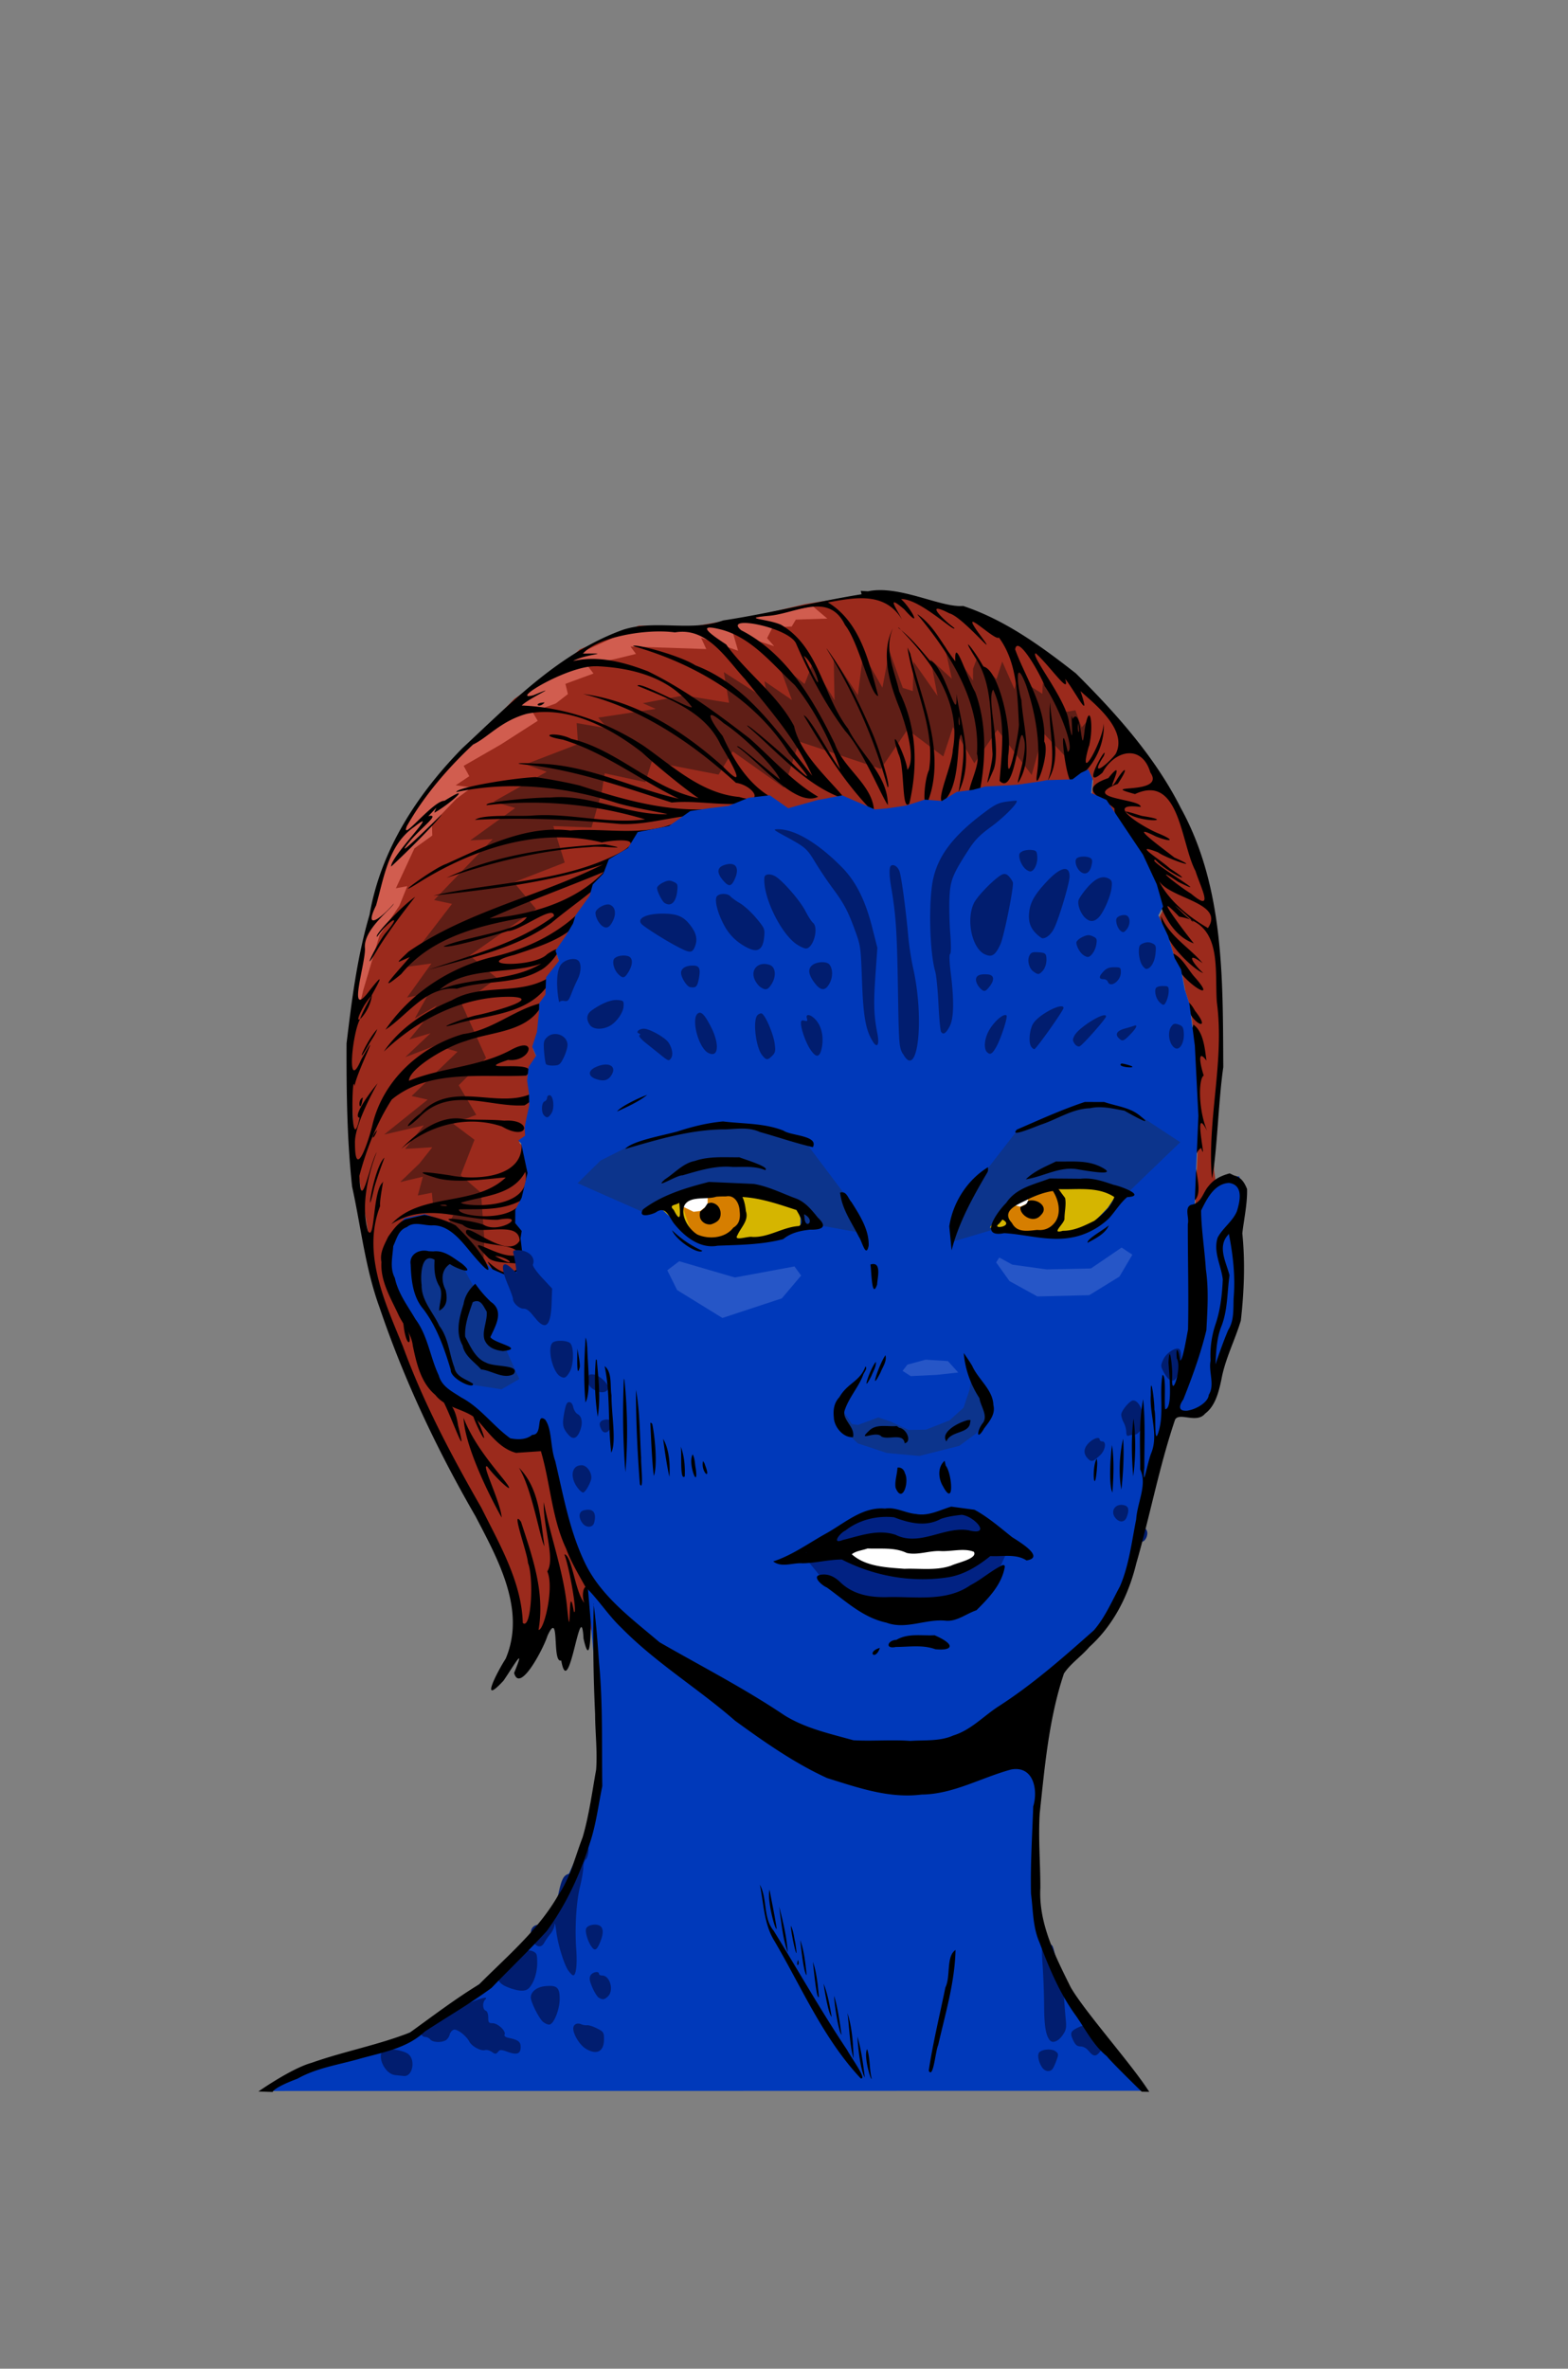 
<svg class="picture" viewBox="0 0 196 296" xmlns="http://www.w3.org/2000/svg">
    <rect x="0" y="0" width="196" height="296" fill="#808080" stroke="none"/>
    <g id="hair">
        <path d="m110.7 74.26-4.43.313-5.69.926-5.48 1.3-8.31 1.46-6.93-.078-7.39 2.96-2.39 2.22-5.78 3.96-4.15 4.25-5.67 5.75-5.12 7.86-2.07 6.41-1.89 6.6-1.49 10.1.03 7.94.402 7.73 2.46 14.7 3.76 11.5 4.99 9.99 3.71 6.98 4.21 8.539 1.48 4.541-.212 3.58.635 1.22.686 1.68 1.58-1.19.973-2.71 1.18-2.97.257 1 1.49 3.65 1.13-3.801 1.16 2.841.178.52-.539-6.39-3.37-8.091-1.59-10.6-1.57 1.55h-3.1l-3.82-3.65-3.87-2.491-2.64-2.669-2.19-6.84-2.97-6.171.512-4.139 1.79-2.051 2.52-.515 3.2 1.08 2.76 2.62 1.21 1.94 1.31 1.26 1.85.799 1.68-.761.182-2.13-.214-1.81.145-.905-.815-.98.016-1.651.794-1.519.734-3.09-.791-3.701-.361-.372.85-.599-.056-1.049.239-1.22.33-1.481-.031-1.54-.233-1.579.189-1.72.929-1.391-.478-1.129.592-1.86.247-2.39.033-1.17.777-1.08.082-2.181 1.62-2.049-.44-1.27 1.26-1.8.938-1.601.307-1 1.77-2.459.386-1.41 1.33-1.37.683-1.78 2.4-1.4 1.22-2 3.9-.756 2.66-1.87 2.45-.358 2.33-.278 2.51-1.03 2.64-.312 2.31 1.62 3.61-1.01 3.14-.596 4.08 1.76 1.54-.137 2.43-.362 2.26-.733 2.15.17 1.85-1.13 2-.257 1.57-.42 2.38-.12 1.64-.107 2.8-.402.84-.165 3.24-.1 1.07-.814.912-.434.529 1.19-.174 1.77 1.91.855 1.93 2.91 2.64 3.94 1.72 3.7.79 2.77-.589 1.11 1.22 2.59.82 2.77.793 1.41.457 2.47.592 1.85.33 2.53.136.395.105 1.46.102.794.111 2.18.337 4.67-.055.884.051 1.011-.472 11.1.828-.866 1.7-2.35-.184-1.33.033-2.99.547-6.44.49-4.34-.106-5.88-.659-8.83-.648-5.49-2.05-5.48-2.21-5.91-4.51-7.05-1.95-2.16-4.65-5.49-5.84-4.76-4.94-2.9-5.42-2-4.37-1.36z" fill="#9b2a1c"/>
        <path d="m101.6 75.76 1.81 1.54-3.93.128-.518.864-2.4.115-.678 1.34.883 1-5.15-1.66.646 2.23-4.63-1.62.647 1.41-9.47-.311.685.92-2.39.587-3.74.782.821 1.08-3.51 1.29.312 1.28-1.51 1.17-2.92 1.06.659 1.11-4.6 2.95-4.66 2.68.704 1.29-1.7 1.14 2 .267-1.93 1.43-3.04 3.17.044 1.409-2.23 1.601-2.32 4.99 1.43-.268-.996 2.451-2.48 3.71-2.02 6.79-1.75 7.359 1.94-14.4 1.96-6.601 1.32-4.039 1.27-2.22 2.47-3.88 5.93-6.94 4.89-4.43 6.07-4.91 2.63-1.86 6.95-3.2 7.65.256 5.21-1.15 3.6-.713z" fill="#d15d4f"/>
        <path d="M136.2 93.17v-3.41l-.988 1.14-.789-2.14-1.31.228-.804-1.36-1.96-2.26-.053 1.33-1.79-1.12-1.03-2.33-.659 2.89-1.54-3.47-.717 2.21-2.48-2.5-.448 1.19-.006 1.49-1.96-2.92.07 1.99-1.68-3.5.922 4.19-2.66-2.42.871 4.56-3-4.28-.087 3.68-1.25-.394-1.68-4.61-.869 4.58-2.41-4.23-.659 5.15-3.02-4.58.102 5.23-2.75-4.55-.988 2.52-3.31-2.67 1.72 4.67-3.42-2.34.354 2.35-5.44-3.49.648 3.83-5.65-.924-5.13.976 1.62.714-7.19 1.09 1.16 1.34-3.86-.662.17 2.63-6.56 2.52 2.64.941-6.63 3.73 2.7.792-5.62 4.05 2.81-.159-7.33 7.61 2.24.481-6.09 7.93 3.52-.486-3.05 4.26 2.73-.551-1.76 3.16 2.75-1.61-3.44 4.24 2.65-.774-3.15 2.981 3.8-1.451 2.73.774-5.74 5.54 2.01.447-5.45 4.37 4.97-1.151-2.35 2.94 3.41-.207-1.61 2.029-2.41 2.32 2.84-.669-.636 2.35 1.76-.345.226 2.37 2.45.45-.64 1.149 3.23 3.43 1.19 1 .1-2.599-.41-5.79-2.54-2.2 1.72-4.43-2.66-2 2.88-1.12-2.19-3.69 3.42-3.41-3.03-6.71 4.38-3.27-3.39-2.821L67 113.58l-2.77-3.32 6.36-2.47-1.43-4.56 4.78.177 1.29-4.52.357-2.25 5.08 1.1.805-2.56 8.35 1.62 1.76-2.9 6.42 4.54 1.89-5.77 10.2 3.42 3.34-4.91 4.48 3.36 1.21-3.68 2.67 4.53 2.89-4.2 4.28 5.66 1.45-5.25 3.1 3.3z" fill="#5f1e16"/>
        <path d="M107.7 74.26c-5.82.942-11.5 2.39-17.3 3.27-4.1 1.46-8.41-.148-12.5 1.16-7.98 2.87-14 9.14-20.1 14.8-5.61 5.72-10.2 12.7-11.6 20.8-1.55 5.241-2.23 10.7-2.88 16.1-.02 5.991.049 12 .694 17.9 1.1 4.98 1.64 10.2 3.43 15.1 3.09 9.111 7.2 17.8 12 26.1 2.78 5.34 6.36 11.7 3.76 17.8-1.02 1.57-3.35 6.07-.271 2.741 1.22-1.76 2.89-4.741 1.33-.971.716 2.639 3.7-3.12 4.17-4.64 1.61-3.511.512 3.5 1.72 3.08.979 5.44 2.46-8.54 2.79-2.73 1.06 4.75.962-3.51.808-5.12-.323-2.64-1.27-.831-.713.655-1.18-1.44-1.54-5.98-2.49-6.07.711 1.93 1.66 7.72 1.19 7.18-.79-4.57-.305 4.91-.835-.405-.424-4.54-2.05-8.82-2.94-13.3-.065 3.17 1.47 7.12.445 8.66.902 1.95-.41 7.46-1.09 7.3.822-4.69-.757-9.09-2.19-13.5-1.34-1.86.811 3.9.869 5.14.74 1.8.431 8.44-.648 7.5-.149-5.17-2.93-9.86-5.18-14.4-3.73-6.5-7.23-13.1-9.82-20.2-2.22-5.46-5.13-11.6-2.83-17.5-.122-.687.552-3.7.295-2.93-1.24 1.16-.929 7.46-1.82 6.06-.924-3.27.05-7.15 1.1-9.88-.953 1.71-1.99 7.89-2.17 2.97.87-3.29 2.19-6.65 4.05-9.53 4.69-3.85 11.2-2.71 16.8-2.99 2.43-2.24-7.44-.24-2.26-1.96 2.82.323 3.76-3.02.507-1.33-4.02 2.23-8.77 2.24-12.9 3.94-.031-1.46 4.53-4.24 7.15-4.99 3.31-1.22 7.93-1.05 9.62-4.78-3.51.77-6.31 3.46-10 3.93-5.34 1.55-9.93 5.689-11.3 11.2-.415 1.86-2.22 7.42-2.22 2.42-.09-2.42 2.87-7.56 2.84-7.48-1.19 1.43-3.17 4.23-2.25 4.31-1.2 5.38-.969-6.08-.647-3.96.394-2.04 3.62-8.19.83-3.29-1.88 4.39-1.11-3.35-.133-5.07.598-1.87 4.39-7.64 1.14-3.51-2.88 3.85-.375-3.66-.537-5.39-.179-2.36 3.42-4.93 3.61-5.54-1.14 1.4-3.97 3.82-2.21.228.998-3.51 1.52-7.56 4.77-9.81 3.56-2.79-3.01 3.74-2.89 4.96 1.93-1.77 5.86-5.7 6.34-6.54-1.15 1.11-6.81 6.69-3.76 3.1 1.45-1.63 3.58-3.19 2.07-2.86 1.5-1.56.893-1.04.755-.433 1.77-.941 5.13-3.9 1.27-1.49-1.43-.042-5.57 5.34-4.71 3.17 2.16-3.83 5.2-7.33 8.28-10.2 1.83-.862 3.46-2.94 6.72-3.84 5.16-1.05 10.4 1.72 14.4 4.83 2.05 1.9 5.66 4.8 7.06 5.72-5.83-1.19-10.1-6.04-15.9-7.41-1.91-.95-4.51-.501-1.06.095 5.23 1.59 9.62 5.05 14.5 7.39-5.96-1.35-11.5-4.33-17.8-4.39-1.82-.106-3.56-.087-.796.176 6.09.743 11.9 2.84 17.7 4.68 3.17-.308 6.46.49 9.45.05 1.28-.897 6.81 1.6 2.92-.739-2.9-1.72-4.66-4.67-6.01-7.64-1.24-1.48-2.74-4.05.145-1.58 2.53 1.64 6.56 5.67 7.03 7.05-1.54-1.17-5.59-4.73-5.33-4.11 2.86 1.99 7.3 7.63 10.1 6.25-3.29-1.94-5.73-4.78-8.58-7.3-4.01-3.09-8.14-6.16-12.7-8.38-2.94-1.13-6.22-2.01-9.35-1.28 1.59-.924 5.25-.972 1.23-.932 1.78-2.02 7.75-3.15 11.5-2.65 4.05-.687 6.38 3.26 8.74 5.82 3.1 3.84 6.41 7.57 8.42 12.1-4.14-5.26-8.06-11.3-14.6-13.8-1.98-1.26-7.7-2.78-7.79-2.41 7.67 2.18 15.2 6.53 19.5 13.4 1.34 1.57 3.9 4.6.702 1.55-1.49-1.48-6.34-5.61-5.91-4.95 3.82 3.29 7.36 7.51 12.2 9.13-1.5-2.07-5.57-5.41-6.37-9.13-2.09-3.95-5.92-6.62-8.49-10.2-1.52-1-4.24-2.81-.501-1.83 3.78 1.06 6.32 4.35 9.08 6.91 2.46 3.04 4.52 7.09 5.67 10.5-1.38-1.85-3.77-6.49-4.56-6.73 2.56 4.31 5.23 8.62 8.8 12.2.033-3.4-3.81-5.47-4.9-8.62-2.69-5.52-6.03-11.3-11.7-14.2-2.45-2.03 6.17-.355 6.89 1.75 1.64 3.75 3.61 7.49 6.08 10.8 2.25 2.49 4.34 7.75 5.35 9.29.023-3.73-3.4-6.35-4.96-9.53-3.15-4.07-3.58-10.2-8.39-13-1.74-.77-5.2-.794-1.53-1.12 3.35-.276 7.5-3.07 9.53 1.15 1.74 2.16 3.12 8.72 4.15 8.87-1.14-4.24-2.24-9.25-6.29-11.7 3.33-.595 7.12-1.38 9.26 2.14-.668-1.34-2.08-3.28.27-1.28 2.47 2.79.75-.28-.386-1.27 2.3-.09 6.81 4.29 6.66 3.61-1.27-.91-3.98-3.56-.624-1.83 1.76.45 6.82 6.72 3.62 2.41-2.55-3.58 2.19 1.18 2.57.608 2.3 3.1 2.32 7.24 2.51 10.9-.092 1.72-1.61 8.66-1.34 3.84.539-3.4-1.24-10.8-3.11-11.1-1.05-1.96-3.11-4.49-.988-1.09 2.29 3.51 1.83 8 2.14 12-.041 1.83-1.52 5.84.169 1.86.911-2.94-.978-8.74-.09-9.9 1.64 3.6 1.1 7.58.797 11.4 2.03 2.13 2.4-7.62 2.99-5.38.687 1.58-1.02 5.88-.643 5.58 1.92-3.08.582-6.93.381-10.3-.505-1.66-.86-5.58.575-1.89 1.19 3.53 1.88 7.4 1.38 11.1-.461 3.04 1.72-2.59.895-4.03.305-4.22-2.24-7.7-3.63-11.5.303-2 3.3 3.37 3.68 4.57 1.47 2.05 3.92 7.81 2.89 8.23-1.13-5.17-.424 2.88.466 3.85 2.52-1.48 4.18-4.46 4.04-7.4-.108 2.24-3.38 8.07-1.84 2.78.628-2.3.106-6-.541-2.02-.47 4.36-.309-3.19-1.52-1.32-.377-1.95.364 5.01-.449.463-.248-2.8-4.89-8.44-4.16-8.67 1.74 1.52 4.38 5.43 3.68 3.2 1.25 1.51 3.34 5.78 1.92 1.52 1.36 1.31 6.03 4.74 4.4 7.86-1.07 1.37-3.39 3.17-1.49.264.797-2.11-3.2 4.7-.154 2.07 1.49-2.81 4.93-3.61 5.98-.01 2.01 2.9-6.93 1.35-1.92 2.69 5.61-2.6 5.72 6.2 7.56 9.61.624 2.03 2.46 5.38-.552 2.84-1.72-1.05-5.12-3.83-1.61-1.48 5.07 2.51-4.37-2.92-2.83-2.74 1.27 1.43 5.56 3.51 1.8 1.07-1.33-1.2-4.86-3.32-1.49-2.02 1.14.82 5.91 2.39 2.03.642-.905-.738-6.32-4.64-2.33-2.64 1.83.746 2.64.59.404-.34-1.75-.673-7.18-3.96-2.28-3.33.133-1.04-7.74-.991-2.86-2.89 1.43-2.09 1.01-2.39-.27-.262-1.51 2.18 1.65-3.65-.904-.457-4.26 1.47-.351 2.67.763 3.81-.135 1.7 3.52 5.08 3.98 7.91 1.54 3.17 2.29 7.57 5.94 8.94-1.01-1.24-5.6-7.29-1.83-3.34 5.47.87 4.41 6.52 4.71 10.7.993 7.36-1.24 14.6-.617 22 .632-2.91.796-9.56 1.42-13.9-.064-10.9.145-22.5-5.32-32.4-3.22-6.38-8.08-11.8-13.1-16.8-4.3-3.37-8.82-6.67-14.1-8.43-2.76.244-7.99-2.66-11.9-1.83l-.9-.058zm7 2.56c4.07 4.89 7.85 10.8 7.42 17.4.675 1.68-2.78 6.73.374 4.56.747-3.96.856-8.41-.597-12.3-1.03-1.75-2.64-7.22-2.48-3.84-1.56-1.96-2.61-4.42-4.72-5.87zm-2.39 1.58c3.97 4.02 7.93 9.26 6.79 15.3-.058 1.92-2.11 6.18-1.28 6.54 2.38-1.82 1.72-8.22 2.33-8.44.88 2.04-.559 7.86-.278 7.09 1.87-3.91.295-8.24-.326-12.2.238 4.54-1.42-3.6-3.32-4.15-1.21-1.44-2.41-2.91-3.91-4.06zm-.737.205c-1.53 3.11-.341 6.92.913 10 .81 2.22 2.02 6.23.944 7.6-.215-1.87-2.54-6.34-1.12-1.99.822 1.57.356 7.34 1.36 6.2 1.09-4.72.934-9.51-1.26-14-.55-2.52-1.95-5.23-.833-7.79zm1.86 2.31c.781 5.09 3.5 10.1 2.7 15.3-.76 1.51-.872 6.82.267 2.66 1.47-5.88-1.29-11.6-2.62-17.2zm-10.1.158c3.33 5.38 5.94 11.2 7.62 17.3.492.119-1.13-5.01-1.93-6.82-1.57-3.63-3.34-7.29-5.68-10.5zm-2.86.89c1.32.799 2.73 5.6.952 1.94zm-25.9 1.29c4.42.189 9.12 1.39 11.9 5.08.267.58-6.71-3.35-6.78-2.63 3.96 1.63 8.47 3.23 10.4 7.39 1.08 1.84 3.68 6.2.297 2.71-4.91-4.39-10.8-8.21-17.5-9.08 7.25 1.8 13.6 6.08 19.1 11.1 2.19.312 3.74 2.76.423 1.77-4.71-.43-8.21-3.75-11.9-6.35-4.53-2.97-9.82-4.86-15.3-5.08.936-.947 5.21-2.83 1.46-1.28-3.19.828 4.33-3.72 7.77-3.62zm56.7 4.51c-.361 3.27.961 6.65-.312 9.8 1.88-2.92.398-6.6.312-9.8zm-63.2.02c-1.54.057-.697.842 0 0zm51.8 1.72c.294 1.58-.178 1.43 0 0zm14.9.838c.334 1.54-.186 1.48 0 0zm-67.8 6.77c-2.9.115-9.88 1.29-9.94 1.87 6.63-1.4 13.5-.718 19.9 1.31 1.84.599 6.14 1.31 6.49 1.45-5.01.172-9.6-2.53-14.6-2.08-2.21-.02-8.48.557-7.98.953a49.637 49.637 0 0 1 19.8 1.779c-4.71.625-9.45-.842-14.2-.47-2.09.13-6.03-.196-7.07.527 6.03-.318 12.1-.053 18.1.52 3.92.18 7.59-1.371 11.5-1.14 2.21-.384 2.72-1.22.234-.747-5.75.439-11.3-1.15-16.7-2.91-1.81-.444-3.65-.773-5.49-1.05zm73.7 4.28c1.33 1.451 6.75 1.28 2.08.575-.692-.197-1.37-.446-2.08-.575zm-55.5 1.081c-4.3 2.25-9.3.943-13.9 1.309-5.52-.667-10.6 1.961-15.5 4.181-1.62.522-7.71 5.06-3.05 2.1 6.63-4.05 14.7-6.7 22.5-4.79 1.54-.316 5.69-.69 2.34 1.25-7.22 3.81-15.6 3.63-23.4 5.399 7.12-.832 14.4-1.59 21.2-3.899-7.94 3.98-16.9 5.81-24.3 10.9-1.79 1.711-1.53 1.391.15.684-1.12 1.39-4.71 5.119-1.06 2.119 3.83-4.69 9.98-6.129 15.7-7.119-1.07 1.81-7.3 2.36-10.4 3.649.381.318 5.82-1.209 8.03-1.909 1.51.007 5.79-3.39 5.76-1.87-4.6 3.44-10.3 4.86-15.7 6.72 5.23-1.51 11-2.67 15.4-5.88 3.39-2.84 7.07-4.98 9.57-8.72 1.44-2.87 5.05-1.5 6.58-4.14zm-9.56 3.04c-6.72.361-13.7 1.33-19.8 4.19 5.79-1.98 11.8-3.48 18-3.85 1.1-.191 5.36.362 2.28-.238zm-.13 3.44c-3.66 3.84-9.25 5.37-14.3 5.819 4.7-2.109 9.58-3.85 14.3-5.819zm69.4 1.159c1.48 2.23 8.24 2.701 6.11 5.86-2.37-1.36-4.9-3.429-6.11-5.86zm-93 1.97c-1.6 1.1-5.21 4.86-4.75 4.991 1.38-1.98 3.43-3.26 1.01-.416-1.24 1.61-3.21 5.83-.808 1.75 1.38-2.2 2.95-4.28 4.55-6.32zm21.8.59c-3.13 3.681-7.57 5.88-12.3 6.961-5.31 1.359-10.1 4.5-13.2 9.039 2.89-1.92 5.03-5.43 8.94-5.12 3.39-1.099 7.24-.462 10.4-2.289 1.31-.585 3.87-4.04.866-2.021-1.62 1.711-9.66 1.48-4.08.081 3.54-1.211 8.36-2.48 9.37-6.651zm73.2.5c1.23.921 3.74 3.371 1.15 1.121zm-1.74 1.29c-.028 3.03 4.05 6.701 5.26 7.141-1.27-1.15-2.34-2.891-.074-1.241-1.66-1.99-4.18-3.36-5.19-5.9zm1.51 4.69c-.664 2.44 6.51 7.21 2.58 2.831-.821-.97-1.4-2.231-2.58-2.831zm-79 1.27c-3.84 2.32-8.65 1.621-12.7 3.26 3.42-2.97 8.66-1.85 12.7-3.26zm.824 1.82c-3.67 2.161-8.3.62-12 2.76-3.29 1.381-6.46 3.4-8.49 6.4 4.3-4.1 10.1-7.01 16.1-6.829 3.79.232-3.29 2.079-4.51 2.299-1.67.353-6.22 2.18-2.11.947 3.99-1.06 8.98-1.18 11.3-5.169l.038-.28-.251-.128zm-22 2.161c-.176 2.19-3 4.85-.942 1.23.284-.43.565-.87.942-1.23zm102 .78c-.351 2.29 3.41 4.309.891 1.119-.234-.413-.487-.845-.891-1.119zm.681 2.929c-1.28 3.601.697 7.831-.198 11.7-.216 3.58-.582 7.161-.677 10.7 3.42-.627-.259-5.651 1.86-7.06.858 2.56-1.19-5.92.765-2.1-1.09-2.51-1.15-6.491-.441-6.95-.443-1.351-.846-3.44.342-1.87-.209-1.47-.366-3.63-1.65-4.5zm-102 .494c-1.39 1.461-3.07 5.521-.915 1.66.34-.53.7-1.06.915-1.66zm19.2 8.091c-4.26 1.879-9.98-1.76-13.8 2.449-1.69 1.21-2.39 2.56-.187.511 3.84-4.01 8.87-1.24 13.2-1.53.39-.233 1.67-1.04.839-1.43zm-21 .463c-.708.247-.388 1.88-.11.588l.111-.588zm12.7 2.71c-3.1-.685-6.14 1.87-7.91 3.7 3.46-2.97 8.21-4.28 12.6-2.799 3.38 1.98 3.87-.971.297-.725-1.66-.164-3.32-.09-4.98-.174zm-10.9 1.33c-.582 1.55-.866.934 0 0zm18 1.36c.612 4.64-5.64 4.98-8.89 4.32-1.34-.2-5.69-.864-1.98.242 2.6.921 7.73.034 8.93.024-3.91 3.709-10.6 1.79-14.3 5.829 4.3-2.819 8.84-.47 13.3-.545 4-.743.187 1.81-1.74.636-1.58-.627-7.24-1.32-2.67-.031 1.9 1.7 6.98-.756 7.15 1.991-1.52 2.649-7.12-2.831-6.69-.921 1.49 2 6.15 1 6.54 2.63-1.95 1.1-7.58-3.38-3.77.452 1.2 1.18 6.38.029 3.03 1.76-1.8.887-4.52-3.39-2.16.21 4.2 3.32 5.32-3.38 3.31-5.81-.305-3.69 2.99-7.41-.09-10.8zm-17.1 2.1c-1.41 1.28-2.48 9.09-1.28 3.76.369-1.269.821-2.519 1.28-3.76zm17.6 1.78c1.03 4.781-7.41 4.39-8.06 3.86 2.84-.9 6.47-.882 8.06-3.86zm-.291 3.43c-1.17 3.091-8.29 2.12-7.99 1.26 2.71-.056 5.56.198 7.99-1.26zm-9.7.685c.953.353-1.82-.01 0 0zm6.21 6.401c1.76.094 3.1 1.719 0 0zm-11.5 7.95c.319 4.31 1.71 3.17 0 0zm4.85 9.879c1.03 1.7 3.41 8.69 2.04 3.371-.199-1.301-.59-2.921-2.04-3.371zm3.81 1.841c.394 1.47 2.4 5.159.951 1.51-.308-.478-.361-1.24-.951-1.51zm-1.09.609c.228 4.071 4.01 11.1 4.76 12.4-.107-1.88-2.7-7.02-1.77-6.341 1.14 1.581 4.41 4.481 1.57 1.041-1.78-2.2-3.52-4.481-4.56-7.14zm6.92 6.18c1.64 2.611 2.68 9.08 3.19 9.801-.499-3.37-.63-7.241-3.19-9.801z"/>
    </g>
    <g id="colors">
        <path d="m33.78 261.3 1.206-.939 7.671-3.678 6.58-1.7 3.67-1.83 8.78-6.521 7.02-7.34 3.82-8.18 1.7-6.34.608-3.65-.147-8.53-1.29-15.2-3.37-8.09-1.6-10.6-1.57 1.55h-3.1l-3.82-3.65-3.87-2.49-2.64-2.67-2.19-6.84-2.97-6.17.512-4.14 1.79-2.05 2.52-.516 3.2 1.08 2.76 2.62 1.21 1.94 1.31 1.26 1.85.799 1.68-.763.18-2.12-.214-1.81.146-.905-.815-.98.016-1.65.793-1.52.735-3.09-.791-3.7-.362-.373.852-.598-.057-1.05.239-1.22.33-1.48-.031-1.54-.233-1.58.189-1.72.929-1.39-.48-1.13.595-1.86.247-2.39.033-1.18.777-1.08.082-2.18 1.62-2.05-.44-1.27 1.25-1.8.94-1.6.307-.999 1.77-2.46.386-1.41 1.33-1.37.683-1.78 2.39-1.4 1.22-2 3.91-.757 2.66-1.87 2.45-.358 2.33-.28 2.51-1.02 2.64-.312 2.31 1.62 3.61-1.01 3.14-.594 4.08 1.76 1.54-.137 2.43-.362 2.26-.734 2.15.169 1.85-1.13 2-.256 1.57-.42 2.38-.12 1.64-.107 2.8-.403.84-.164 3.24-.1 1.07-.814.914-.434.53 1.19-.175 1.77 1.91.854 1.93 2.91 2.64 3.94 1.72 3.7.79 2.77-.586 1.11 1.22 2.59.818 2.77.794 1.41.456 2.47.594 1.85.672 5.19.445 8.75-.53 12.5 1.35-2.65 2.06-2.21 2.24-.053.501 2.86-.986 3.62.492 5.99-.494 5.85-1.59 4.18-1.12 4.41-1.65 2.21-2.66.259-.507-.287-2.58 6.41-1.71 6.99-1.9 8.04-2.58 5.3-5.66 5.51-2.67 9.9.456 1.84-.916 5.75.06 8.86.675 6.62 3.27 7.05 3.03 5.39 2.66 3.09 4.529 4.423z" fill="#0039ba"/>
        <path d="M49.35 259.3c-1.17-.145-2.17-2.069-1.56-3.02.262-.415 2.5-.145 3.22.385.967.721.578 2.839-.506 2.759a34.146 34.146 0 0 1-1.15-.121zm80.9-.963c-.421-.653-.594-1.49-.377-1.821.283-.433 1.57-.549 2.06-.187.389.292.401.379.132 1.13-.159.451-.385.939-.502 1.09-.332.418-.972.313-1.31-.212zm5.85-2.021c-.285-.362-.666-.58-1.02-.586-.439-.008-.654-.182-.922-.75-.437-.923-.35-1.16.591-1.61.655-.311.867-.32 1.72-.071 1.6.468 2.03 1.68 1.09 3-.526.739-.877.743-1.45.012zm-74.7.06c-.212-.159-.559-.245-.774-.188-.528.138-1.65-.468-1.96-1.061-.386-.741-1.51-1.599-1.94-1.49-.212.056-.443.332-.515.614-.07.283-.303.607-.516.721-.581.31-1.61.25-1.91-.113a.963.963 0 0 0-.65-.319c-.438 0-.706-.615-.501-1.151.167-.432 1.17-.982 1.8-.982.252 0 .713-.18 1.02-.4 1.77-1.25 6.09-3.01 5.19-2.12-.359.359-.318 1.22.065 1.37.197.076.32.4.32.847 0 .633.066.723.542.723.644 0 1.68.955 1.51 1.389-.08.208.069.348.46.432 1.25.267 1.54.485 1.54 1.16 0 .847-.465 1.02-1.63.596-.773-.278-.953-.285-1.16-.038-.296.359-.405.356-.892-.013zm11.8-.379c-.736-.454-1.54-1.759-1.54-2.509 0-.512.474-.759 1.01-.525.205.089.535.143.733.117.197-.024.75.155 1.23.398.811.414.866.501.866 1.361 0 1.55-.919 2.009-2.3 1.16zm58.1-.961c-.549-.545-.771-1.77-.785-4.3a94.128 94.128 0 0 0-.18-5.039c-.093-1.291-.125-2.461-.072-2.611.149-.405 1.08-.319 1.31.121.115.214.323 1.05.465 1.86.141.813.377 1.57.523 1.69.159.128.319 1.021.397 2.24.072 1.111.187 2.6.255 3.301.108 1.11.058 1.38-.382 2.02-.493.725-1.19 1.04-1.53.701zm-63.4-2.36c-.496-.392-1.55-2.47-1.55-3.07-.004-.697.725-1.29 1.73-1.4 1.53-.172 1.89.137 1.88 1.6-.011 1.33-.713 3.1-1.27 3.19-.176.029-.53-.114-.788-.319zm6.95-3.04c-.189-.111-.551-.684-.805-1.27-.356-.83-.411-1.17-.234-1.5.23-.433 1.06-.599 1.06-.212 0 .117.176.213.393.213.999 0 1.51 1.9.708 2.63-.442.399-.638.424-1.13.138zm-11.1-1.2c-1.66-.565-1.92-1.37-.8-2.49.381-.381.861-.95 1.06-1.26.483-.74 1.86-1.18 2.61-.839.474.217.532.372.532 1.431 0 1.219-.398 2.469-1 3.129-.416.461-1.13.47-2.41.033zm7.3-2.16c-.546-.791-1.31-3.259-1.52-4.96-.097-.763-.189-1.13-.204-.816-.016.314-.253.842-.529 1.17-.28.339-.533.7-.753 1.08-.379.717-1.04.606-1.44-.244-.479-1-.25-1.81.559-1.97.408-.082.645-.273.687-.556.036-.237.394-.607.797-.823.686-.366.757-.508 1.09-2.18.451-2.22.693-2.68 1.5-2.85.438-.087.709-.307.848-.685.111-.306.262-.7.334-.875.074-.176.112-.529.088-.785-.039-.4.484-.92.927-.92.265 0 .1 1.24-.199 1.49-.176.146-.32.599-.32 1 0 .406-.182 1.47-.403 2.37-.479 1.94-.674 5.13-.481 7.87.137 1.961-.017 3.25-.386 3.25-.106 0-.375-.264-.598-.586zm2.83-3.099c-.449-.686-.76-1.801-.611-2.181.145-.378.958-.604 1.53-.424.61.193.704.887.267 2-.459 1.17-.726 1.31-1.18.611zm68.1-51.1c-.34-.822-.16-1.29.495-1.29.742 0 1.11.529.864 1.239-.294.839-1.02.869-1.36.056zm-69.2-1.771c-.507-.723-.426-1.409.184-1.569 1.16-.292 1.63.254 1.31 1.53-.167.669-1.04.692-1.49.038zm66.7-.555c-.78-.86-.09-1.94 1.05-1.65.557.14.65.587.305 1.489-.245.645-.852.716-1.36.157zm-67.1-3.61c-1.2-1.38-1.02-3.04.326-3.04.596 0 1.21.781 1.21 1.54 0 .534-.735 1.87-1.03 1.87-.1 0-.331-.167-.509-.373zm63.6-3.88c-.601-.6-.542-1.32.165-1.99.594-.569 1.32-.767 1.32-.36 0 .117.143.213.319.213.556 0 .383 1.12-.267 1.72-.905.845-1.07.889-1.54.42zm-64.9-2.94c-.742-.85-.829-1.27-.562-2.72.199-1.08.338-1.39.628-1.39.242 0 .423.228.513.642.078.352.314.734.526.847.575.308.696 1.15.305 2.13-.376.942-.868 1.11-1.41.488zm69.7-.403a2.75 2.75 0 0 0-.312-1.14c-.167-.294-.307-.746-.312-1-.007-.477 1.07-1.77 1.48-1.77.984 0 1.63 2.35.984 3.59-.202.392-.512.669-.749.669-.223 0-.555.058-.741.129-.258.099-.338-.013-.345-.479zm-65.6-.263c-.366-.686-.264-1.07.323-1.22.753-.19 1.08.18.82.924-.253.718-.835.87-1.14.297zm-.549-4.81c-.869-.366-1.21-.834-1.13-1.551.06-.524.147-.589.708-.533.675.069 1.81 1.099 1.81 1.639 0 .523-.683.742-1.39.444zm71.5-1.481c-.183-.133-.499-.566-.704-.964-.35-.675-.351-.767-.017-1.509.401-.894 1.77-1.7 2.07-1.231.462.728-.104 3.591-.76 3.841-.142.055-.407-.011-.59-.144zm-76.1-.368c-.966-.56-1.65-3.519-.969-4.199.34-.34 1.7-.326 2.17.019.531.389.518 2.69-.02 3.611-.448.764-.666.87-1.18.569zm-3.25-7.419c-.588-.771-.936-1.04-1.34-1.04-.555 0-1.32-.713-1.32-1.231 0-.151-.288-.949-.639-1.78-.973-2.289-.765-3.19.467-2.03l.645.609-.112-.852a15.441 15.441 0 0 0-.261-1.439c-.138-.547-.102-.588.506-.588 1.33 0 2.24.862 1.89 1.79-.066.17.42.871 1.14 1.651l1.26 1.359-.064 1.81c-.104 2.98-.788 3.53-2.16 1.73zm1.22-25.2c-.368-.368-.323-1.589.064-1.739.176-.067.32-.271.32-.451s.135-.326.301-.326c.487 0 .664 1.61.247 2.25-.388.591-.56.642-.932.271zm6.55-4.519c-1.04-.337-1.1-1.021-.124-1.491 1.6-.757 2.76-.162 1.98 1.021-.414.631-.941.764-1.86.467zm-6.3-1.88c-.073-.118-.18-.815-.239-1.55-.094-1.16-.049-1.4.345-1.79.902-.902 2.6-.266 2.58.967-.004.332-.22 1.04-.479 1.56-.426.868-.546.962-1.27.991-.44.017-.86-.065-.932-.183zm14.4-1.101c-.522-.416-1.4-1.119-1.95-1.56-.56-.451-.9-.862-.775-.94.145-.089.126-.169-.052-.228-.46-.153 0-.599.612-.598.724.003 2.71 1.131 3.1 1.761.466.745.579 1.54.28 1.95-.253.345-.343.316-1.22-.386zm30.2-.169c-.478-.895-.493-1.121-.616-8.491-.115-6.91-.252-8.91-.846-12.4-.255-1.49-.258-2.481-.008-2.64.342-.213.826.109 1.05.695.24.621.815 4.901 1.1 8.14.097 1.11.37 2.891.606 3.94 1.47 6.55.556 14.2-1.28 10.7zm-17.6.133c-.764-.97-1.16-4.209-.604-4.939a.732.732 0 0 1 .508-.268c.414 0 1.5 2.451 1.68 3.78.122.92.078 1.141-.308 1.521-.581.579-.754.567-1.28-.096zm6.04-.698c-.572-.866-1.17-2.54-1.17-3.29 0-.315.106-.391.434-.303.353.091.411.036.305-.296-.194-.612.457-.519 1.08.157.726.783 1.03 2.06.811 3.37-.237 1.389-.704 1.51-1.46.358zm-13.1.174c-1.08-1.081-1.72-4.051-.989-4.65.421-.35.848.072 1.66 1.64.879 1.7.999 3.3.256 3.409-.265.038-.666-.131-.926-.392zm35.2.178c-.519-.518-.304-1.981.453-3.081.712-1.039 1.69-1.789 1.97-1.519.185.185-.702 2.91-1.28 3.929-.496.881-.766 1.041-1.14.666zm5.54-.654c-.403-.486-.26-2.219.247-2.98.784-1.169 3.76-2.669 3.76-1.899 0 .315-3.42 5.14-3.65 5.149-.074.003-.234-.116-.356-.263zm17.9.105c-.716-.479-.938-1.991-.398-2.701.257-.34.419-.378.899-.209.49.173.595.343.642 1.05.082 1.26-.535 2.26-1.14 1.861zm-12.5-.517c-.267-.382-.272-.533-.027-1.011.55-1.06 3.95-3.13 3.95-2.399 0 .278-2.92 3.579-3.29 3.729-.195.076-.453-.056-.641-.323zm-25.2-.242c-.904-1.381-1.22-3.101-1.38-7.601-.156-4.32-.167-4.389-.933-6.479-.866-2.35-1.34-3.23-2.85-5.26a50.189 50.189 0 0 1-2.07-3.101c-1.06-1.749-1.21-1.869-3.86-3.309-1.36-.74-1.43-.808-.818-.814 2.08-.018 4.95 1.67 7.93 4.66 1.81 1.81 3 4.16 3.88 7.63l.639 2.52-.245 3.51c-.245 3.48-.192 5 .249 7.22.272 1.37 0 1.87-.555 1.03zm30.7-.471c-.48-.48-.198-.918.758-1.179.387-.102.771-.218 1.15-.345.53-.203.334.261-.45 1.07-.847.872-.993.917-1.46.452zm-22.2-.779c-.092-.152-.238-1.72-.324-3.47-.085-1.761-.265-3.58-.401-4.05-.632-2.181-.838-7.5-.413-10.7.443-3.351 2.33-6.02 6.46-9.12 1.4-1.06 1.86-1.28 2.87-1.421.663-.089 1.23-.137 1.26-.107.223.226-1.56 2.051-3.12 3.191-1.51 1.1-2.09 1.69-2.9 2.94-2 3.1-2.28 3.8-2.38 5.99-.05 1.09-.007 3.08.096 4.43.116 1.509.11 2.5-.013 2.59-.124.084-.095.981.075 2.34.431 3.46.393 5.67-.116 6.67-.462.913-.824 1.15-1.09.717zm-43.9-.86c-.499-.713-.408-1.36.254-1.83 1.23-.869 2.43-1.351 3.21-1.28.738.062.782.107.752.763-.038.825-.91 2.051-1.78 2.5-.936.484-2.04.415-2.44-.153zm71.2-2.85c-.404-.405-.64-1.25-.472-1.69.078-.202.403-.321.876-.321.691 0 .752.05.752.629 0 .685-.395 1.72-.658 1.72-.09 0-.314-.151-.498-.335zm-75.2-.945c-.196-1.729-.073-3.04.343-3.68.433-.661 1.69-.995 2.19-.581.429.356.4 1.45-.062 2.36-.283.579-.54 1.17-.772 1.77-.338.885-.46 1.01-.891.93-.276-.051-.54.011-.587.14-.047.13-.145-.292-.217-.936zm52.7-.892c-.239-.256-.434-.682-.434-.946 0-.54.463-.757 1.46-.679.813.062.902.669.226 1.53-.537.683-.697.695-1.26.097zm-27.4-.057c-.245-.172-.568-.609-.717-.97-.524-1.26.536-2.26 1.9-1.78.737.256.853 1.39.245 2.37-.474.766-.763.844-1.42.382zm6.75-.56c-.771-1.061-.825-1.75-.176-2.211.581-.408 1.73-.434 2.06-.045.43.518.463 1.5.078 2.27-.546 1.1-1.15 1.09-1.96-.017zm-15.7.498c-.439-.313-.947-1.22-.947-1.69 0-.566.57-.92 1.48-.92.821 0 .984.374.732 1.68-.145.752-.294 1-.617 1.04-.234.03-.528-.018-.653-.107zm52.4-.587c-.067-.176-.298-.32-.512-.32-.623 0-.648-.305-.077-.921.403-.434.732-.571 1.37-.571.796 0 .844.038.844.64 0 1.06-1.31 2-1.63 1.169zm-61.2-.954c-.477-.477-.75-1.34-.57-1.81.153-.396 1.04-.627 1.74-.452.672.168.717.993.109 1.99-.49.804-.699.849-1.28.272zm51.9-.325c-.564-.395-.813-1.42-.49-2.02.195-.368.404-.439 1.13-.385.752.054.903.144.963.566.097.685-.111 1.43-.512 1.83-.414.414-.521.416-1.09.014zm13.5-.949c-.178-.345-.325-1.02-.325-1.5 0-.75.08-.899.58-1.09.407-.155.733-.15 1.09.013.463.212.502.332.41 1.29-.103 1.06-.613 1.91-1.15 1.91-.154 0-.427-.283-.607-.629zm-19.6-1.21c-1.6-.774-2.34-4.32-1.34-6.39.467-.97 2.87-3.36 3.6-3.6.316-.1.561 0 .857.356.226.272.416.596.42.719.031 1-1.14 6.73-1.56 7.66-.642 1.401-1.09 1.681-1.98 1.25zm12.3.075c-.421-.323-.834-1.08-.834-1.53 0-.185.334-.496.739-.69.611-.29.841-.307 1.31-.095.501.227.551.345.441 1.02-.128.786-.671 1.57-1.08 1.56-.13-.003-.387-.122-.573-.267zm-51-1.179c-1.44-.781-3.56-2.121-4.1-2.591-.811-.704.4-1.379 2.49-1.379 1.93-.004 2.72.349 3.65 1.629.674.931.793 1.73.389 2.621-.327.717-.647.681-2.42-.277zm8.95.246c-1.29-.686-2.18-1.57-2.83-2.79-.831-1.56-1.23-3.18-.879-3.6.323-.388 1.35-.38 1.68.014.141.17.682.56 1.2.863.517.303 1.43 1.139 2.03 1.859 1.04 1.25 1.08 1.361.991 2.331-.158 1.649-.815 2.049-2.19 1.319zm6.24-.392c-2-1.36-4.24-6-4.02-8.34.038-.421.664-.512 1.29-.187.899.466 3.15 3.04 3.84 4.39.334.65.758 1.31.944 1.46.751.624.035 3.21-.89 3.21-.209 0-.735-.241-1.17-.537zm29.9-1.38c-.743-.743-.982-1.6-.794-2.85.171-1.15.786-2.15 2.28-3.72 1.64-1.72 2.74-1.93 2.74-.533 0 .844-1.33 5.29-1.94 6.51-.375.742-.946 1.23-1.44 1.23-.116 0-.498-.287-.85-.638zm10.6-.296c-.204-.156-.431-.575-.501-.933-.106-.523-.042-.697.325-.894.252-.134.646-.185.876-.111.536.169.561 1.171.046 1.78-.32.38-.427.403-.746.16zm-64.8-.612c-.457-.355-.834-1.1-.834-1.64 0-.514 1.25-1.22 1.79-1.01.668.256.835 1.06.409 1.97-.42.89-.829 1.09-1.37.673zm60.4-.984c-.588-.547-1-1.62-.855-2.21.068-.267.56-.98 1.09-1.59 1.04-1.19 1.9-1.55 2.68-1.13.393.212.448.383.361 1.15-.123 1.08-1 3.09-1.63 3.72-.555.555-1.09.569-1.65.046zm-52.6-1.89c-.316-.21-.936-1.44-.936-1.86 0-.183.334-.492.741-.686.609-.291.84-.307 1.31-.096.518.235.557.339.459 1.21-.154 1.36-.79 1.94-1.57 1.43zm7.29-2.84c-.796-.947-.733-1.6.184-1.9 1.42-.468 1.97.334 1.27 1.83-.426.896-.741.91-1.45.069zm44.6-1.16c-.504-.504-.68-1.39-.322-1.61.385-.244 1.28-.24 1.67.007.241.153.265.37.107 1.01-.229.921-.868 1.18-1.45.598zm-6.91-.373a2.808 2.808 0 0 1-.6-1.16c-.107-.54-.046-.71.327-.909.252-.135.765-.216 1.14-.178.612.059.688.143.738.812.064.853-.341 1.78-.816 1.87-.178.033-.535-.162-.791-.434z" fill="#011d6f"/>
        <path d="m102.8 193.3 2.7-2.919 4.29-1.641 4.15.525 1.73.282 4.57-.8 3.12 1.181 1.81 3.31 2.75.789-2.08-.024-.79 1.741-4.79 5.259-8.07.035-5.16-1.05-3.07-2.49-1.61-.752-2.03-2.49z" fill="#012283"/>
        <path d="m138.2 137.9-4.91.924-6.23 2.56-4.02 5.18-2.58 2.82-1.31 5.76 4.88-1.45 5.34.479 5.39-.208 3.49-1.85 3.12-3.45 6.16-5.93-6.01-3.951zm-48.3 2.699-3.58.546-4.01 1.01-3.99 1.23-3.25 1.64-2.87 2.83 8.73 3.86 2.17-1.6 1.42 2.08 1.64 1.92 3.14 1.4 5.23-.612 3.08-.56 1.98-.885 2.74-.354 5.57 1-2.56-5.19-4.78-6.35-6.85-1.9zm-37.5 16.3-.165 4.29.928 2.26 2.57 4.11.858 4.02 2.25 1.44 3.85.594 2.23-1.291-.492-1.049-1.23-2.74-1.73-.611-.757-1.03.964-2.621-2.3-3.19-1.31-2.379-3.74-1.77zm69 15.3-.181 1.39-.775 2.319-1.76 1.591-2.94 1.159-2.16.039-2.27-1.06-1.53-.51-2.53.938-.764-.104-1.33-2.009-.08 2.359 2.15 2.06 3.61 1.201 4.08.37 5.01-1.27 2.15-1.591 1.52-2.56z" fill="#0c348c"/>
        <path d="m140.2 155.9-3.83 2.61-5.54.12-4.28-.592-1.64-.892-.392.606 1.67 2.34 3.49 1.92 6.48-.161 3.77-2.32 1.62-2.74zm-55.3 1.709-1.49 1.13 1.23 2.471 5.66 3.489 7.43-2.45 2.41-2.849-.83-1.141-7.45 1.38zm30.8 12.3-2.27.619-.611.78 1.02.659 3.28-.161 2.66-.291-1.29-1.43z" fill="#2656c7"/>
        <path d="m104.3 193.3 6.78-.777 3.99.134 8.89-.37-1.55 1.93-2.6 1.71-4.63.714-6.15-.794-4.49-2.06z" fill="#fff"/>
        <path d="m132.2 147.3-6.74 3.481-1.72 2.61 2.73.635 6.17.25 3.49-.918 2.34-2.431 1.37-2.06zm-41.9 1.261-8.37 1.799 2.56 2.38 3.38 2.601 7.85-.397 3.34-1.31.968-.36.03-1.029-.476-1.431z" fill="#d5b500"/>
        <path d="m132.2 148-2.85.705-2.44 1.54-.951.89.084.834.673 1.57 1.42.757h2.67l1.38-.556.65-1.8.186-1.98zm-44.8.427-1.77 1.24-.207 1.39 1.02 2.99 2.28 1.11 2.36-.026 1.15-1.451.854-1.29-.06-1.73-.543-1.93z" fill="#d67e00"/>
        <path d="m85.55 149.4-.349 1.31 1.5.721.822-.103.926-.713.017-1.17zm42.8.038-1.69 1.13.885.226 1.07-.496z" fill="#fff"/>
    </g>
    <path id="line" d="M140.2 132.9c-.908.496 2.92.726.582.115l-.332-.079zm-59.3 3.919c-1.23.449-3.26 1.441-3.78 2.081 1.3-.587 2.66-1.2 3.78-2.08zm54.7.888c-2.9.96-5.69 2.241-8.49 3.45-1.05 1.101 2.37-.411 3.15-.668 2-.683 3.83-1.94 5.99-2 1.43-.332 2.9.06 4.3.305.778.441 3.84 2.169 2.08.75-1.27-1.161-3.04-1.291-4.6-1.831zm-45.2 2.431c-1.95.174-3.84.639-5.7 1.25-1.93.535-5.69 1.18-6.55 2.19 4.09-1.19 8.26-2.46 12.6-2.45 1.43-.062 2.88-.294 4.22.327 2.22.618 4.41 1.38 6.64 1.899.743-1.469-2.77-1.419-3.66-2.06-2.41-.956-5-.843-7.53-1.149zm2 4.48c-1.86.025-3.75-.161-5.54.457-1.46.269-2.52 1.519-3.73 2.29-1.58 1.41 1.56-.57 2.17-.487 2.06-.589 4.14-1.26 6.3-1.05 1.37.016 2.76-.145 4.05.396.635-.388-2.56-1.33-3.24-1.61zm39.6.522c-1.31.644-2.71 1.19-3.77 2.231 2.22-.332 4.27-1.68 6.57-1.231.94.149 5.37.95 2.74-.353-1.76-.859-3.66-.589-5.54-.644zm-8.49.714c-2.59 1.57-4.41 4.429-4.85 7.39l.292 3c.891-3.5 2.67-6.671 4.48-9.76.111-.2.06-.422.071-.636zm30.2.774c-1.05.295-1.95.697-2.62 1.57-.772.865-.861 2.139-2.19 2.359-.897.324-.221 1.63-.422 2.391-.01 4.409.123 8.829.025 13.2-.234 1.231-.724 4.2-1.02 3.83-.137-1.38-.548-1.89-.38-.221.693 1.12-.731 5.43-.58 2.319.067-.964-.323-4.61-.46-1.79.12 1.74.518 5.81-.419 5.81-.14-1.23.167-4.11-.329-4.29-.432 2.42.245 5.011-.566 7.33-.505 1.431-.22-2.29-.448-2.98.024-1.08-.516-4.95-.45-1.8-.175 2.43 1.01 4.97.033 7.28-.468 1.181-1.09 4.9-.843 1.76-.003-2.85.136-5.709-.143-8.54-.569 2.85-.366 5.86-.37 8.771.908 1.88-.368 4.13-.503 6.219-.56 2.81-.894 5.75-2.03 8.39-1.01 1.86-1.87 3.89-3.26 5.491-3.83 3.4-7.67 6.789-12 9.56-1.85 1.22-3.41 2.93-5.59 3.59-1.66.746-3.58.55-5.35.674-2.36-.177-4.77.052-7.12-.082-2.95-.827-6-1.48-8.64-3.13-5.01-3.37-10.4-6.13-15.6-9.12-3.33-2.84-6.99-5.49-9.08-9.44-2.11-4.13-2.9-8.75-3.95-13.2-.637-1.73-.379-3.98-1.26-5.18-1.21-.9-.218 1.94-1.61 1.9-.768.645-1.85.617-2.75.437-2.17-1.56-3.74-3.85-6.14-5.11-1.11-.732-2.42-1.34-2.8-2.75-1.09-2.3-1.36-4.95-2.91-7.02-.97-1.67-2.18-3.23-2.58-5.16-.66-1.26-.283-2.63-.198-3.98.434-.905.637-2.01 1.7-2.37.918-.783 2.19-.145 3.28-.222 1.88-.012 3.29 1.66 4.39 2.98.751.928 3.53 4.26 2.14 1.52-.968-1.68-2.33-3.13-3.71-4.49-1.23-.66-2.54-1.04-3.9-1.31-.242.036-1.65.379-2.32.532-.915.346-1.65 1.38-2.22 2.2-.479 1.01-1.07 1.99-.835 3.16-.156 2.4 1.2 4.56 2.17 6.68.618 1.25 1.59 2.32 1.75 3.78.468 2.21 1 4.62 2.81 6.14 1.24 1.6 3.43 1.69 4.97 2.86 1.54 1.55 2.86 3.78 5.12 4.38l3.11-.212c1.19 4.02 1.35 8.35 3.16 12.2.608 1.65 1.56 3.22 2.41 4.77 1.58 1.51 2.83 3.53 4.51 5.12 4.3 4.38 9.6 7.58 14.2 11.6 3.65 2.65 7.39 5.28 11.5 7.16 3.82 1.19 7.74 2.58 11.8 2.06 3.95-.034 7.44-2.11 11.2-3.13 2.81-.516 3.39 2.57 2.76 4.62-.125 3.63-.361 7.28-.276 10.9.268 2.05.212 4.17 1.06 6.09 1.21 3.21 2.54 6.41 4.58 9.19 1.21 1.74 2.17 3.68 3.84 5.03.518.694 4.36 4.432 4.36 4.432l.947.017s-.13-.184-.271-.399c-2.204-3.346-7.893-9.755-9.566-12.69-1.92-3.88-4.02-7.97-3.78-12.4.003-3.1-.27-6.21-.081-9.29.63-5.9 1.15-11.9 3.03-17.5.827-1.25 2.2-2.16 3.18-3.32 3.03-2.73 4.89-6.45 5.85-10.4 1.73-5.97 2.86-12.1 4.86-18 .54-.98 2.7.55 3.76-.762 1.29-.95 1.72-2.79 2.04-4.3.462-2.54 1.69-4.87 2.42-7.32.413-3.63.55-7.33.185-10.9.213-1.83.64-3.72.592-5.54-.32-.791-.732-1.48-1.62-1.69l-.468-.223zm-22.5.638c-1.95.761-4.18 1.16-5.43 3.05-1.13 1.11-3.5 4.43-.249 3.781 2.87.173 5.73 1.12 8.61.51 1.65-.32 3.26-1.19 4.47-2.35.783-.853 1.42-1.94 2.29-2.66 2.47-.143-.811-1.37-1.72-1.541-1.33-.457-2.66-.913-4.09-.757zm-42.6.432c-2.87.738-5.86 1.62-8.24 3.44-.659 1.12.996.674 1.58.382 1.26-.899 1.62.462 2.27 1.339 1.3 1.641 3.26 3.231 5.48 2.81 2.74-.111 5.55-.12 8.2-.823.95-.786 2.1-1.04 3.3-1.181 1.51.03 2.32-.301 1.03-1.51-.816-1.01-1.65-2.05-2.93-2.46-1.66-.629-3.33-1.459-5.09-1.75zm65 .123c1.86.248 1.39 2.3.999 3.55-.515 1.24-1.78 2.1-2.4 3.28-.585 1.79.449 3.511.64 5.24-.085 1.89-.294 3.77-.901 5.57a12.117 12.117 0 0 0-.624 4.561c-.281 1.399.562 3.029-.226 4.279-.116 1.71-5.01 3.181-3.18.572 1.12-2.819 2.17-5.709 2.88-8.65.136-2.54.307-5.08-.065-7.6-.149-2.44-.568-4.93-.596-7.349.723-1.461 1.63-3.331 3.47-3.451zm-21.3.777c2.35.097 4.88-.383 6.98.987-.401 1.25-1.5 2.209-2.51 2.979-1.25.609-2.49 1.25-3.92 1.24-1.55.452.067-.786.2-1.45-.013-.87.249-1.82.076-2.65zm-.697.237c.728 1.12 1.07 2.75.285 3.87-.561.75-1.31 1.089-2.24.99-1.14.104-2.52.409-3.17-.876-1.52-1.669 1.08-2.4 2.18-3.039.939-.438 1.92-.797 2.94-.948zm-26.6.183c.215 2.069 1.44 3.72 2.34 5.53.386.5.891 2.78 1.23 1.12.067-1.99-1.12-3.82-2.15-5.451-.448-.489-.596-1.409-1.41-1.19zm-14.3.497c1.12-.262 1.71.889 1.74 1.801.101.852.017 1.629-.79 2.099-1 1.32-3.06 1.5-4.5.85-1.11-.686-2.15-2.37-1.6-3.65.676-1.22 2.77-.668 3.97-1.07.392-.03.785-.042 1.18-.036zm2.09.067c2.34.129 4.55.916 6.76 1.63.3.608 1.11 1.56.302 2-2 .113-3.77 1.45-5.82 1.36-.531-.129-2.39.59-1.87-.208.434-.991 1.46-1.861 1.06-3.02-.067-.603-.168-1.21-.433-1.76zm35.7.484c-.051.013-.08.206-.111.245-.091.103-.175.203-.271.256-.187.102-.297.128-.412.2-.071.044-.151.02-.161.11-.1.943 1.61 2.12 2.56.97 1.06-1.01-.434-2.12-1.6-1.78zm-39.6.226c-.169.013-.462.095-.462.095l-.355.534-.58.51s-.111.495.05.861c.2.454.732.792 1.34.706.382-.127.91-.358 1.08-.787.302-.745-.047-1.799-1.08-1.919zm-4 .009c.125 1.221.278 2.82-.683.894-.702-.665.261-.564.683-.892zm15.6 1.431c1.57.78.106 2.1.051.343zm24.8.669c1.63.85-1.53 1.32-.401.506l.267-.327zm13.3.722c-.774.656-2.74 1.681-2.66 2.181.944-.503 2.24-1.14 2.66-2.181zm-54.6.606c.551 1.35 3.36 3.1 3.79 2.57a12.927 12.927 0 0 1-3.79-2.57zm69.6.439c.518 2.609.824 5.28.608 7.94-.077 1.4.1 2.849-.68 4.09-.601 1.41-1.1 2.85-1.6 4.3.093-1.651.14-3.3.78-4.851.757-2.009.682-4.179.978-6.279-.415-1.64-1.55-3.58-.172-5.06l.08-.122zm-100 2.19c-1.17-.317-2.48.37-2.27 1.669.072 1.93.277 4.041 1.59 5.571 1.7 2.25 2.62 4.91 3.42 7.57-.08 1.14 3 2.52 2.77 1.739-.862-.582-2.1-.839-2.31-2.01-.666-1.73-.722-3.68-1.88-5.199-.764-1.69-2.26-3.18-2.22-5.12-.154-1.041-.091-4.141 1.62-3.151-.063 1.11-.026 2.21.537 3.2.61.978.059 2.1.037 3.16 1.02-.521 1.04-1.54.813-2.56-.546-1.09-.638-2.48.518-3.27.783.564 3.41 1.54 1.51-.05-1.09-.718-2.16-1.7-3.56-1.53zm55.2 1.66c.141.808.154 4.449.836 2.509.029-.786.635-2.969-.835-2.509zm-49.4 2.409c-.757.699-1.3 1.521-1.46 2.55-.532 1.661-1.04 3.541-.116 5.161.254 1.329 1.48 2.039 2.31 2.989 1.34.137 2.83 1.29 4.06.579.92-1.21-2.42-.835-3.44-1.43-1.33-.512-1.97-2.04-2.61-3.24-.088-1.5.466-2.92.943-4.31.995-.49 1.31.468 1.75 1.18.111 1.14-.637 2.47-.263 3.54.412.969 1.31 1.281 2.3 1.39 2.82-.335-1.14-.97-1.58-1.75.615-1.35 1.79-3.239.05-4.41a14.809 14.809 0 0 1-1.94-2.259zm13.8 6.711c-.174 2.68-.267 5.44-.013 8.12.722-1.43.262-4.74.215-6.861-.045-.424-.052-.858-.203-1.259zm-1.03 1.389c.002.719-.129 4.111.311 2.241-.016-.755-.197-1.491-.312-2.241zm48.3.548c.156 2.02.861 3.96 1.96 5.651.125 1.01 1.16 2.229.368 3.159-.791 1.1-.699 2.19.223.606.653-.88 1.43-1.74 1.15-2.911-.061-1.919-1.91-3.219-2.64-4.88-.324-.56-.702-1.079-1.06-1.62zm-9.79.284c-.777 1.06-2.11 5.091-.618 2.151.262-.684.813-1.39.618-2.151zm-36.2.52a30.395 30.395 0 0 0 .233 7.18c.38-2.349.096-4.76-.119-7.109l-.114-.077zm35 .309c-.686.743-1.92 4.44-.556 1.75.212-.552.613-1.16.556-1.75zm-33.9.542c.736 3.49.379 7.23.827 10.8.674-1.349 0-4.929.03-7.14-.204-1.16.126-2.88-.858-3.67zm32.6.026c-.693 1.911-2.22 2.031-3.26 3.841-.67.707-.795 1.579-.694 2.519.022 1.16 1.15 2.57 2.4 2.481.297-1.271-1.36-2.161-1.06-3.301.525-1.65 1.75-2.939 2.31-4.449.081-.31.579-.81.316-1.081zm-30.2 1.51c-.161 3.88-.135 7.8.196 11.7a62.304 62.304 0 0 0-.124-11.5zm1.51 1.42c.006 3.911.183 7.89.496 11.8.5.902.115-2.47.151-3.319-.178-2.83-.141-5.7-.646-8.491zm62.2 3.58c-.304 2.38-.238 4.831-.036 7.22.298-2.349.337-4.87.036-7.22zm-20.7.195c-1.19.283-3.5 1.511-2.69 2.67.519-1.349 2.83-.943 2.96-2.339.081-.377.118-.351-.276-.332zm-39.7.326c.106 2.109.18 4.469.43 6.649.457-1.159.197-4.579-.19-6.489l-.109-.122zm30.8.418c-1.2.118-2.58-.341-3.51.635-1.49 1.41.947-.137 1.61.684.88.45 2.72-.511 2.89.833.913-.176.287-1.801-.686-1.94zm28.3 1.589c-.472 2.011-.568 4.44-.225 6.351.245-2.051.35-4.421.225-6.351zm-57.5.011c.18 1.479.529 3.68.783 4.739.09-1.56.001-3.37-.783-4.739zm56.1.777c-.214 1.71-.398 5.04.061 5.93.13-1.961.238-3.99-.061-5.931zm-53.9.182c.15.843-.138 4.359.502 3.73.051-1.25-.055-2.561-.503-3.73zm1.49.983c-.646 1.12.755 4.59.389 1.78-.127-.577-.092-1.26-.389-1.78zm50.5.547c-.653 1.139-.29 4.74.017 1.4.022-.463.104-.938-.018-1.4zm-19 .252c-.911.779-.8 2.23-.2 3.2 1.46 2.75 1.12-1.65.331-2.6l-.131-.594zm-30.2.033c-.325 1.299 1.06 2.59.277.573l-.102-.298-.174-.274zm24.3.834c-.033.826-.373 1.73-.231 2.51.846 2.08 1.75-.743 1.16-1.83-.102-.445-.471-.775-.934-.687zm6.72 4.859c-1.45.433-2.84 1.221-4.4.922-1.34-.107-2.51-.902-3.88-.675-2.81-.26-5.09 1.86-7.4 3.13-2.16 1.2-4.21 2.71-6.57 3.47 1.05.824 2.47.135 3.68.236 1.63-.03 3.3-.476 4.9-.473 4.07 2.1 8.87 2.94 13.4 2.2 1.95-.342 3.64-1.41 5.16-2.63 1.52.09 3.17-.329 4.52.543 2.37-.363-.839-2.3-1.79-2.9-1.51-1.2-3.02-2.52-4.71-3.43zm1.34 1.031c1.53.156 3.79 2.659.851 1.93-3.07-.532-6.1 2.07-9.14.565-2.23-.75-4.43.125-6.58.637-1.5.613-.398-.87.314-1.18 1.7-1.341 3.94-1.88 6.07-1.651 1.87.716 3.97 1.24 5.84.204.854-.295 1.75-.418 2.64-.514zm-11.8 4.2c1.65.077 3.35-.176 4.89.557 1.37.32 2.83-.306 4.23-.232 1.34.078 2.95-.408 4.17.093.506.855-2.02 1.34-2.82 1.72-1.87.662-3.92.33-5.87.403-2.24-.172-4.84-.265-6.57-1.82.546-.434 1.32-.477 1.96-.718zm-7.62.515c-.004.055-.156.026 0 0zm24.5 1.569c-1.36.641-2.62 1.781-4.03 2.511-3.02 2.109-6.89 1.39-10.3 1.48-2.25.066-4.41-.308-6.04-1.94-.695-.635-1.47-1.02-2.43-.84-1.07.193.235 1.34.833 1.58 2.34 1.68 4.51 3.77 7.43 4.39 2.46.93 4.95-.51 7.47-.235 1.38.105 2.53-.885 3.8-1.31 1.54-1.53 3.21-3.26 3.55-5.479-.015-.118-.14-.183-.245-.165zm-51.1 4.791c-.127 4.61-.047 9.21.164 13.8.009 2.32.301 4.66.129 6.98-.509 2.82-.883 5.69-1.69 8.45-.952 2.449-1.54 5.069-3.07 7.259-2.48 4.34-6.37 7.59-9.86 11.1-3 1.831-5.81 3.97-8.65 6.021-3.99 1.569-8.23 2.349-12.3 3.789-2.54.702-6.646 3.584-6.646 3.584l1.772.06s.144-.553 3.114-1.663c2.42-1.361 5.18-1.74 7.81-2.5 2.82-.784 5.88-1.29 8.08-3.37 2.78-1.831 5.69-3.5 8.37-5.48 2.29-2.38 4.68-4.67 6.9-7.1 2.44-3.33 4.17-7.09 5.39-11 .773-2.3 1.06-4.74 1.55-7.11-.076-5.17.084-10.4-.412-15.5-.176-2.43-.34-4.861-.68-7.27zm42.6 3.97c-1.61.085-3.3-.283-4.76.568-1.16.064-1.45 1.19-.083.893 1.65 0 3.33-.3 4.93.281 2.17.223 2.64-.557-.08-1.74zm-6.84 1.58c-1.74.496-.551 1.68 0 0zm-15 29.6c.503 2.36.499 4.87 1.8 6.99 3.43 5.83 6.11 12.2 10.8 17.2.89.223-1.27-2.71-1.69-3.54-3.25-4.85-6.12-9.95-9.18-14.9-1.37-1.65-.754-3.93-1.73-5.76zm1.21.613c-.326 1.2.654 5.02.895 4.91-.234-1.64-.609-3.32-.895-4.91zm1.2 2.11c.271 1.89.443 3.97 1.07 5.71-.125-1.92-.587-3.85-1.07-5.71zm1.46 2.4c.038 1.19 1.09 5.59.55 2.08-.163-.688-.215-1.46-.55-2.08zm1.19 1.8c.114 1.21.443 4.16.786 4.37-.15-1.47-.316-2.98-.786-4.37zm19.4 1.22c-1.21.806-.579 3.3-1.27 4.69-.709 3.46-1.55 6.89-2.08 10.4.578 1.09.84-2.5 1.18-3.2.889-3.91 2.08-7.84 2.17-11.9zm-19.7 1.25c-.285 1.07.297.603 0 0zm1.87.24c.141 1.2.468 4.77.748 4.38-.129-1.47-.27-2.98-.748-4.38zm1.33 2.71c.189 1.2.607 3.79 1.02 4.16-.249-1.39-.494-2.86-1.02-4.15zm1.32 1.54c.067 1.45.615 4.6.927 4.86-.237-1.63-.449-3.29-.927-4.86zm1.67 2.16c.245 1.81.298 4.14.758 5.65-.046-1.88-.176-3.85-.757-5.65zm1.25 2.93c.078 1.56.395 4.2.914 5.11-.197-1.72-.45-3.45-.913-5.11zm1.21 1.57c-.488.816.509 4.1.56 3.67-.295-1.19-.175-2.56-.56-3.67z"/>
</svg>
